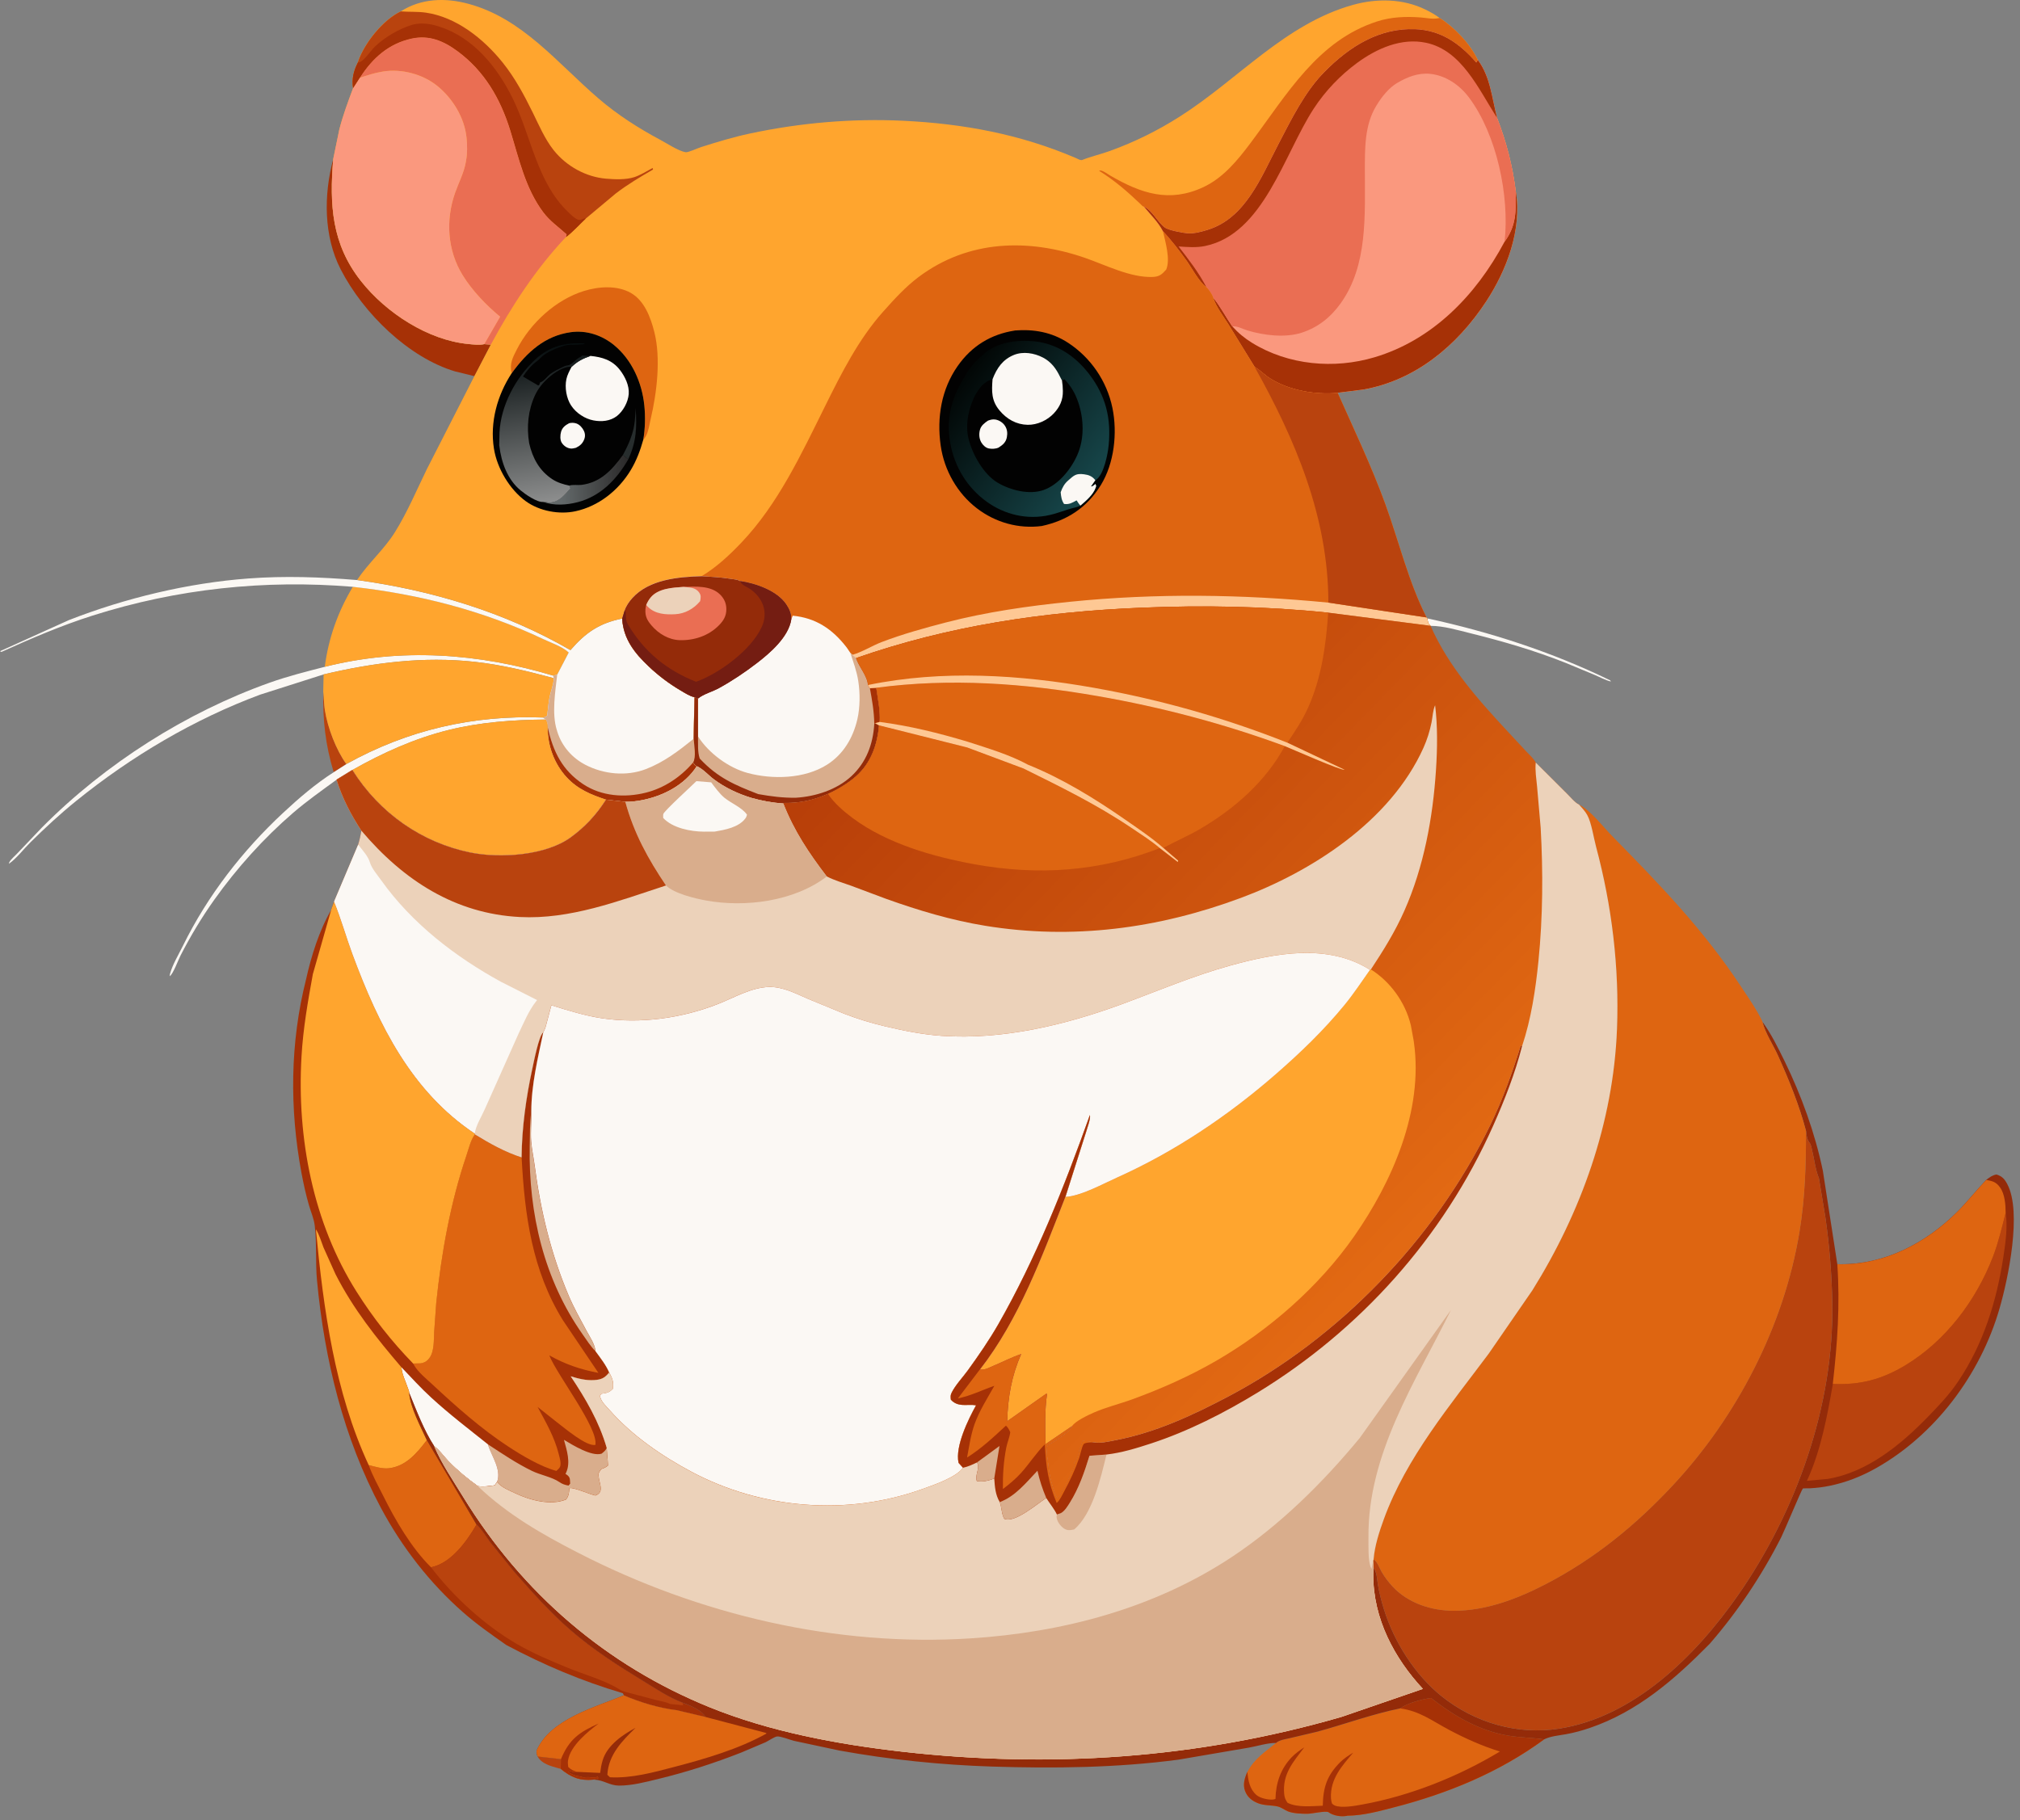 <svg width="162" height="146" viewBox="0 0 162 146" fill="none" xmlns="http://www.w3.org/2000/svg">
<rect x="0" y="0" width="162" height="146" fill="#808080" stroke="none"/>
<path d="M25.926 55.475C25.979 55.968 25.979 56.49 26.056 56.973C26.288 58.402 26.954 60.149 27.776 61.291L26.763 61.94C26.094 59.749 25.88 57.758 25.926 55.475Z" fill="#B9430E"/>
<path d="M114.46 49.603C119.51 50.697 124.448 52.289 129.141 54.58L129.188 54.67C128.743 54.562 128.306 54.315 127.881 54.137L125.58 53.181C123.098 52.191 120.543 51.446 117.963 50.807C116.945 50.556 115.77 50.202 114.729 50.204C114.51 50.005 114.526 49.897 114.463 49.605L114.46 49.603Z" fill="#FBF8F4"/>
<path d="M27.776 61.29C32.72 58.539 37.953 57.355 43.533 57.556L43.779 57.719C41.157 57.742 38.529 57.926 35.967 58.562C33.251 59.236 30.716 60.38 28.257 61.768L26.994 62.545C25.815 63.405 24.633 64.237 23.519 65.193C21.171 67.212 18.998 69.626 17.175 72.189C16.177 73.589 15.276 75.098 14.482 76.642C14.296 77.004 13.891 78.115 13.617 78.307C13.617 78.224 13.614 78.201 13.637 78.111C13.828 77.386 14.341 76.539 14.673 75.862C16.667 71.806 19.471 68.221 22.692 65.216C23.962 64.031 25.317 62.867 26.765 61.944L27.779 61.295L27.776 61.29Z" fill="#FBF8F4"/>
<path d="M26.049 53.488C32.134 51.946 38.386 52.397 44.365 54.194L44.413 54.403C42.316 53.837 40.209 53.322 38.054 53.088C33.945 52.643 29.969 53.153 25.956 54.099L20.866 55.721C15.583 57.685 10.554 60.652 6.098 64.258C4.821 65.289 3.614 66.408 2.439 67.57C1.888 68.113 1.333 68.857 0.712 69.292L0.747 69.169C0.845 68.953 1.217 68.644 1.378 68.465L3.365 66.378C8.482 61.223 14.947 57.142 21.618 54.765C23.069 54.247 24.563 53.873 26.049 53.49V53.488Z" fill="#FBF8F4"/>
<path d="M26.725 12.766C26.419 16.458 26.612 19.578 28.946 22.54C30.988 25.131 34.352 27.283 37.538 27.595C37.931 27.633 38.449 27.698 38.836 27.607L39.364 27.65L38.049 30.175L36.495 29.793C32.796 28.689 29.149 25.166 27.321 21.605C25.953 18.942 25.953 15.63 26.725 12.766Z" fill="#A63106"/>
<path d="M28.297 47.071C33.585 47.659 38.735 48.969 43.608 51.28C44.204 51.562 45.14 51.881 45.613 52.341L44.687 54.117L44.363 54.197C38.383 52.399 32.132 51.949 26.046 53.491C26.346 51.17 27.115 49.037 28.297 47.071Z" fill="#FFA52E"/>
<path d="M25.956 54.099C29.969 53.154 33.945 52.643 38.053 53.088C40.209 53.322 42.316 53.837 44.413 54.403C44.405 54.889 44.197 55.371 44.094 55.842C43.983 56.347 43.948 56.893 43.887 57.408C43.764 57.509 43.684 57.529 43.53 57.554C37.95 57.353 32.72 58.537 27.774 61.288C26.951 60.147 26.283 58.399 26.054 56.971C25.976 56.488 25.978 55.962 25.923 55.472L25.953 54.099H25.956Z" fill="#FFA52E"/>
<path d="M28.297 47.071C21.233 46.485 14.228 47.221 7.428 49.379C4.919 50.176 2.522 51.207 0.113 52.296L0 52.238L5.522 49.744C10.066 47.966 15.095 46.764 19.921 46.404C22.835 46.185 25.724 46.288 28.634 46.53C34.573 47.342 40.458 49.09 45.748 52.15C46.988 50.719 48.092 49.985 49.895 49.62C49.99 51.265 50.913 52.412 52.025 53.46C52.817 54.207 53.672 54.853 54.6 55.397C54.942 55.598 55.304 55.844 55.691 55.925L55.626 59.267C55.661 59.787 55.844 60.727 55.581 61.167C55.686 61.303 55.731 61.396 55.882 61.469C54.904 62.988 53.176 63.853 51.517 64.185C51.057 64.278 50.614 64.328 50.146 64.321L48.597 64.147C47.401 63.752 46.327 63.32 45.429 62.342C44.451 61.273 43.905 59.82 43.918 58.328C43.918 58.069 43.875 57.949 43.772 57.722L43.525 57.559C43.676 57.534 43.757 57.511 43.883 57.413C43.943 56.898 43.978 56.352 44.089 55.847C44.192 55.376 44.401 54.891 44.408 54.408L44.36 54.2L44.685 54.119L45.61 52.344C45.137 51.884 44.202 51.564 43.606 51.283C38.733 48.972 33.583 47.661 28.294 47.073L28.297 47.071Z" fill="#FBF8F4"/>
<path d="M44.687 54.114C44.536 55.467 44.24 57.247 44.655 58.56L44.697 58.701C45.065 59.883 45.907 60.808 46.94 61.346C48.411 62.113 50.24 62.294 51.796 61.696C53.255 61.135 54.404 60.245 55.631 59.264C55.666 59.785 55.85 60.725 55.586 61.165C55.691 61.301 55.736 61.394 55.887 61.467C54.909 62.986 53.182 63.851 51.522 64.183C51.062 64.276 50.619 64.326 50.152 64.319L48.603 64.145C47.406 63.75 46.332 63.318 45.434 62.34C44.456 61.271 43.91 59.817 43.923 58.326C43.923 58.067 43.88 57.947 43.777 57.72L43.531 57.557C43.681 57.532 43.762 57.509 43.888 57.411C43.948 56.895 43.983 56.35 44.094 55.844C44.197 55.374 44.406 54.889 44.413 54.406L44.365 54.197L44.69 54.117L44.687 54.114Z" fill="#D9AD8C"/>
<path d="M48.602 64.147C47.405 63.753 46.332 63.32 45.434 62.342C44.456 61.273 43.91 59.82 43.923 58.329C44.358 60.31 45.107 61.799 46.769 62.903C48.248 63.886 50.121 64.004 51.788 63.587C53.259 63.217 54.567 62.352 55.583 61.168C55.688 61.303 55.734 61.396 55.885 61.469C54.906 62.988 53.179 63.853 51.519 64.185C51.059 64.278 50.617 64.329 50.149 64.321L48.6 64.147H48.602Z" fill="#A63106"/>
<path d="M28.254 61.766C30.713 60.378 33.248 59.234 35.964 58.56C38.526 57.923 41.154 57.742 43.777 57.717C43.88 57.944 43.923 58.064 43.923 58.323C43.91 59.815 44.453 61.268 45.434 62.337C46.332 63.315 47.406 63.747 48.602 64.142L48.555 64.218C47.793 65.392 46.893 66.347 45.789 67.16C43.764 68.646 40.086 68.87 37.707 68.382C33.857 67.592 30.447 65.249 28.257 61.763L28.254 61.766Z" fill="#FFA52E"/>
<path d="M26.562 72.974L26.798 72.322C27.364 73.703 27.756 75.141 28.277 76.542C30.404 82.28 33.037 87.566 38.079 90.925L38.086 90.998C39.273 91.725 40.52 92.427 41.836 92.847C41.858 90.46 42.198 88.034 42.7 85.713C42.806 85.22 43.226 83.052 43.568 82.826C43.133 84.878 42.61 87.048 42.61 89.165C42.64 89.955 42.537 90.775 42.602 91.554C42.655 92.183 42.794 92.834 42.877 93.463C43.359 97.116 44.182 100.559 45.61 103.933C46.025 104.914 46.548 105.835 47.046 106.765C47.33 107.296 47.692 107.778 47.767 108.399C48.162 108.943 48.582 109.473 48.859 110.099C48.482 110.552 48.218 110.668 47.649 110.705C47.005 110.748 46.384 110.592 45.771 110.401C46.965 112.189 48.052 114.037 48.663 116.149L48.771 117.553C48.597 117.711 48.431 117.769 48.223 117.847C48.18 117.915 48.026 118.113 48.016 118.181C47.926 118.835 48.597 119.667 47.752 119.967C47.325 119.886 45.932 119.265 45.678 119.383C45.627 119.76 45.635 119.974 45.406 120.286C44.182 120.791 42.504 120.346 41.343 119.793C40.903 119.584 40.131 119.285 39.872 118.865L39.688 119.147C39.225 119.215 38.8 119.273 38.333 119.22C37.505 118.629 36.696 117.96 35.976 117.221C35.587 116.818 35.282 116.348 34.832 116.016C34.002 114.741 33.409 113.157 32.826 111.734C32.909 112.898 33.764 114.477 34.239 115.521L38.222 122.295L38.282 122.348C38.705 122.735 38.984 123.253 39.331 123.713L41.207 126.037C42.628 127.661 44.157 129.374 45.776 130.774C47.592 132.344 49.568 133.613 51.59 134.846C52.596 135.459 53.647 136.171 54.743 136.581C55.329 136.812 56.139 137.109 56.528 137.637L56.606 137.737L54.26 137.184C52.849 137.016 51.353 136.561 50.041 136.002L49.948 135.824C46.646 134.846 43.681 133.591 40.613 131.964C39.422 131.129 38.224 130.292 37.123 129.321C34.49 127.008 32.24 124.123 30.55 120.96C27.565 115.377 26.024 109.093 25.425 102.731C25.287 101.276 25.413 99.747 25.242 98.313C25.176 97.765 24.935 97.217 24.781 96.691C24.535 95.847 24.344 94.971 24.18 94.104C23.217 88.946 23.258 83.658 24.545 78.564C24.96 76.695 25.606 74.613 26.572 72.979L26.562 72.974Z" fill="#A63106"/>
<path d="M42.608 89.166C42.638 89.955 42.535 90.775 42.6 91.555C42.653 92.183 42.791 92.834 42.874 93.463C43.357 97.117 44.179 100.559 45.608 103.934C46.022 104.915 46.545 105.835 47.043 106.765C47.328 107.296 47.69 107.779 47.765 108.4C47.37 108.008 47.036 107.482 46.714 107.022C43.646 102.659 42.381 97.356 42.482 91.949C42.499 91.021 42.484 90.083 42.608 89.163V89.166Z" fill="#D9AD8C"/>
<path d="M39.123 115.855C40.294 116.62 41.418 117.387 42.671 117.995C43.337 118.319 44.267 118.48 44.851 118.88C45.102 119.054 45.308 119.117 45.598 119.169L45.726 119.013C45.701 118.692 45.751 118.543 45.5 118.33L45.351 118.229L45.394 118.146C45.786 117.316 45.454 116.33 45.228 115.498C45.922 115.913 47.431 116.856 48.245 116.609C48.416 116.469 48.567 116.363 48.658 116.147L48.766 117.55C48.593 117.708 48.427 117.766 48.218 117.844C48.175 117.912 48.022 118.111 48.012 118.179C47.921 118.832 48.593 119.665 47.748 119.964C47.32 119.884 45.927 119.262 45.673 119.381C45.623 119.758 45.63 119.972 45.401 120.283C44.177 120.789 42.5 120.344 41.338 119.79C40.898 119.582 40.126 119.283 39.867 118.863C40.221 117.897 39.454 116.851 39.155 115.953L39.123 115.853V115.855Z" fill="#D9AD8C"/>
<path d="M32.821 111.734C32.828 111.626 32.712 111.364 32.675 111.251C32.501 110.733 32.235 110.235 32.197 109.679C32.982 110.499 33.756 111.354 34.591 112.118C36.049 113.456 37.591 114.63 39.125 115.855L39.157 115.956C39.457 116.853 40.221 117.899 39.869 118.865L39.685 119.147C39.223 119.215 38.798 119.272 38.33 119.22C37.503 118.629 36.693 117.96 35.974 117.221C35.584 116.818 35.28 116.348 34.83 116.016C34 114.741 33.407 113.157 32.823 111.734H32.821Z" fill="#FBF8F4"/>
<path d="M34.236 115.521L38.22 122.295C37.438 123.645 36.213 125.335 34.674 125.7L34.566 125.722C32.989 124.158 31.729 121.993 30.726 119.976C30.319 119.159 29.881 118.39 29.569 117.522C30.062 117.65 30.686 117.836 31.186 117.781C32.547 117.628 33.432 116.584 34.236 115.523V115.521Z" fill="#DE6511"/>
<path d="M29.567 117.52C26.849 111.666 25.946 105.048 25.335 98.615C25.604 99.025 25.765 99.609 25.946 100.071L26.904 102.204C28.327 105.002 30.193 107.343 32.195 109.68C32.235 110.235 32.499 110.733 32.672 111.251C32.71 111.364 32.828 111.626 32.818 111.734C32.901 112.898 33.756 114.477 34.231 115.521C33.427 116.582 32.542 117.626 31.181 117.779C30.678 117.837 30.055 117.651 29.564 117.52H29.567Z" fill="#FFA52E"/>
<path d="M38.217 122.295L38.278 122.348C38.7 122.735 38.979 123.253 39.326 123.713L41.202 126.037C42.623 127.661 44.152 129.374 45.771 130.774C47.587 132.343 49.563 133.613 51.585 134.845C52.591 135.459 53.642 136.171 54.738 136.58L54.783 136.794L53.722 136.684C53.41 136.513 52.948 136.455 52.606 136.367L50.136 135.713C49.991 135.663 49.837 135.612 49.704 135.529C48.472 134.765 46.885 134.34 45.54 133.789C44.154 133.221 42.728 132.617 41.423 131.858C38.868 130.367 36.404 128.124 34.563 125.72L34.672 125.697C36.211 125.333 37.435 123.645 38.217 122.292V122.295Z" fill="#B9430E"/>
<path d="M33.13 109.372L33.726 109.357C34.196 109.305 34.516 108.948 34.654 108.485C34.81 107.972 34.792 107.378 34.817 106.84L34.983 104.512C35.393 100.519 36.125 96.46 37.407 92.678C37.588 92.142 37.747 91.441 38.084 90.993C39.271 91.72 40.518 92.421 41.833 92.841C42.08 97.514 42.675 101.904 45.137 105.895L47.991 110.127C46.53 109.85 45.371 109.453 44.053 108.724C44.682 110.318 47.999 114.555 47.748 115.908C47.018 116.041 45.296 114.565 44.664 114.087L43.113 112.858C43.787 114.108 44.481 115.289 44.825 116.7C44.891 116.967 45.009 117.351 44.929 117.62C44.881 117.779 44.733 117.879 44.619 117.993C43.332 117.635 41.876 116.768 40.742 116.024C38.627 114.638 36.598 112.848 34.732 111.105C34.246 110.652 33.5 110.054 33.178 109.46L33.13 109.367V109.372Z" fill="#DE6511"/>
<path d="M26.562 72.974L26.798 72.322C27.364 73.703 27.756 75.141 28.277 76.542C30.404 82.28 33.037 87.566 38.079 90.925L38.086 90.998C37.752 91.443 37.591 92.147 37.41 92.683C36.127 96.465 35.396 100.524 34.986 104.517L34.82 106.845C34.795 107.384 34.812 107.974 34.656 108.49C34.516 108.953 34.199 109.31 33.728 109.363L33.133 109.378C31.415 107.612 29.921 105.716 28.589 103.604C25.116 98.1 23.801 91.33 24.18 84.757C24.311 82.486 24.686 80.362 25.091 78.139L26.564 72.976L26.562 72.974Z" fill="#FFA52E"/>
<path d="M43.12 140.906L44.986 141.117L44.971 141.892L44.732 141.829C44.151 141.66 43.44 141.489 43.12 140.903V140.906Z" fill="#B9430E"/>
<path d="M112.285 137.043C112.914 136.608 114.03 136.307 114.767 136.208C116.633 137.685 118.71 138.871 121.031 139.241C121.964 139.389 122.909 139.397 123.837 139.528C120.204 142.196 116.092 143.868 111.835 144.969C110.613 145.286 109.318 145.643 108.058 145.648L107.995 145.666C107.543 145.746 106.924 145.651 106.547 145.372C106.356 145.231 105.194 145.495 104.862 145.495C104.394 145.495 103.736 145.477 103.298 145.304C103.021 145.193 102.75 144.972 102.461 144.907C101.935 144.791 101.415 144.851 100.891 144.648C100.426 144.466 100.044 144.175 99.853 143.672C99.654 143.146 99.823 142.611 100.039 142.133C100.627 141.039 101.427 140.561 102.332 139.817C102.606 139.578 103.064 139.515 103.406 139.44L105.664 138.907C107.875 138.301 110.045 137.506 112.285 137.043Z" fill="#DE6511"/>
<path d="M112.285 137.043C112.914 136.608 114.03 136.307 114.767 136.208C116.633 137.685 118.71 138.871 121.031 139.241C121.964 139.389 122.909 139.397 123.837 139.528C120.204 142.196 116.092 143.868 111.835 144.969C110.613 145.286 109.318 145.643 108.058 145.648L107.995 145.666C107.543 145.746 106.924 145.651 106.547 145.372C106.356 145.231 105.194 145.495 104.862 145.495C104.394 145.495 103.736 145.477 103.298 145.304C103.021 145.193 102.75 144.972 102.461 144.907C101.935 144.791 101.415 144.851 100.891 144.648C100.426 144.466 100.044 144.175 99.853 143.672C99.654 143.146 99.823 142.611 100.039 142.133C100.094 142.827 100.23 143.539 100.776 143.999C101.073 144.25 101.749 144.399 102.124 144.351L102.29 144.306C102.32 143.013 102.715 141.876 103.59 140.961C103.891 140.647 104.251 140.398 104.606 140.159C103.715 141.343 102.83 142.296 102.991 143.928C103.021 144.22 103.099 144.386 103.263 144.617C104.057 145.015 105.219 144.876 106.084 144.849C106.112 143.355 106.431 142.422 107.457 141.381C107.776 141.057 108.146 140.823 108.528 140.591C107.633 141.643 106.663 142.696 106.74 144.25C106.748 144.391 106.783 144.534 106.821 144.67C106.891 144.736 106.937 144.783 107.027 144.824C107.575 145.067 108.689 144.854 109.275 144.748C113.075 144.057 116.937 142.525 120.289 140.501C118.876 140.063 117.553 139.472 116.236 138.776C114.845 138.039 113.864 137.255 112.285 137.038V137.043Z" fill="#A63106"/>
<path d="M141.346 81.971C142.038 82.914 142.601 84.06 143.122 85.121C144.459 87.857 145.563 90.898 146.189 93.913L147.349 101.406L147.605 101.411C151.116 101.436 154.4 99.759 156.95 97.227C157.767 96.415 158.493 95.484 159.291 94.647C159.57 94.433 159.771 94.275 160.115 94.214C160.55 94.348 160.759 94.564 160.98 94.984C162.172 97.237 161.051 102.568 160.362 104.952C158.805 110.343 155.124 115.141 150.449 117.774C149.275 118.435 148.05 118.915 146.745 119.184C146.222 119.293 145.689 119.358 145.153 119.386C145.093 119.388 144.608 119.386 144.585 119.401C144.49 119.479 143.107 122.806 142.85 123.313C141.294 126.389 139.335 129.308 137.109 131.868C134.258 134.76 131.313 137.305 127.506 138.607C126.875 138.824 126.234 138.997 125.58 139.115C125.009 139.218 124.365 139.264 123.837 139.525C122.907 139.392 121.961 139.387 121.031 139.239C118.71 138.869 116.633 137.682 114.767 136.206C114.03 136.304 112.914 136.606 112.285 137.041C110.044 137.503 107.874 138.296 105.664 138.904L103.406 139.437C103.064 139.513 102.604 139.575 102.332 139.814C101.623 139.809 100.874 140.063 100.17 140.187L94.522 141.152C89.583 141.811 84.526 141.866 79.557 141.708C75.469 141.577 71.342 141.152 67.309 140.42L63.672 139.643C63.353 139.565 62.574 139.254 62.312 139.294C62.088 139.329 61.628 139.646 61.399 139.757L59.465 140.576C57.28 141.436 55.05 142.155 52.777 142.706C51.771 142.95 50.662 143.244 49.628 143.234C48.894 143.229 48.409 142.792 47.682 142.761L47.574 142.756C46.508 142.86 45.794 142.57 44.969 141.889L44.984 141.114L43.118 140.903C43.035 140.72 43.04 140.637 43.03 140.438C44.121 137.891 47.79 136.933 50.031 135.997C51.346 136.558 52.84 137.011 54.25 137.179L56.596 137.732L56.518 137.632C56.129 137.104 55.316 136.807 54.733 136.576C53.637 136.163 52.586 135.454 51.58 134.84C49.558 133.608 47.581 132.341 45.766 130.769C44.147 129.369 42.62 127.659 41.197 126.032L39.321 123.708C38.974 123.251 38.695 122.73 38.272 122.343L38.212 122.29L34.229 115.516C33.754 114.472 32.896 112.893 32.816 111.729C33.399 113.149 33.992 114.734 34.822 116.011C35.413 117.414 36.321 118.737 37.111 120.022C41.924 127.88 48.685 133.598 56.878 136.933C61.729 138.907 67.18 139.92 72.328 140.506C84.197 141.856 96.035 141.064 107.573 137.72L114.106 135.472C111.832 133.027 110.115 129.846 110.127 126.306L110.14 125.765C110.437 126.095 110.429 126.683 110.505 127.116C110.618 127.774 110.786 128.431 110.982 129.067C111.802 131.727 113.502 134.373 115.604 136.06C118.29 138.215 121.722 139.188 125.039 138.668C131.014 137.73 135.97 132.882 139.438 127.885C144.024 121.272 147.1 112.787 146.946 104.466C146.904 102.233 146.718 99.983 146.411 97.775L145.873 94.504C145.599 93.88 145.503 92.985 145.335 92.308C145.284 92.105 145.254 91.833 145.126 91.672C144.897 91.38 144.889 91.086 144.839 90.716C144.291 88.639 143.461 86.603 142.584 84.659C142.194 83.799 141.578 82.888 141.346 81.973V81.971Z" fill="#942B09"/>
<path d="M50.033 136C51.348 136.56 52.842 137.013 54.253 137.182L56.599 137.735L61.404 139.002L61.477 139.057C59.229 140.312 56.544 141.092 54.084 141.735C52.397 142.176 50.664 142.658 48.917 142.568L48.708 142.369C48.796 140.747 49.917 139.628 50.971 138.6C49.948 139.153 48.706 139.978 48.331 141.21C48.23 141.539 48.175 141.874 48.132 142.216L46.301 142.135L46.158 142.153C45.992 142.171 45.894 142.138 45.741 142.065L45.567 142.133C45.711 142.236 45.821 142.309 45.982 142.367L46.12 142.422C46.307 142.492 46.493 142.475 46.674 142.545C46.792 142.593 46.875 142.568 46.996 142.558C47.305 142.533 47.642 142.633 47.938 142.525L47.986 142.646L47.571 142.754C46.505 142.857 45.791 142.568 44.966 141.886L44.981 141.112L43.115 140.901C43.032 140.717 43.038 140.634 43.028 140.435C44.119 137.888 47.788 136.93 50.028 135.995L50.033 136Z" fill="#DE6511"/>
<path d="M44.986 141.117C45.668 139.467 46.508 138.932 48.011 138.253C47.162 138.894 45.741 140.031 45.555 141.215C45.527 141.391 45.547 141.567 45.572 141.743C45.809 141.977 45.997 142.045 46.304 142.138L46.161 142.156C45.995 142.173 45.897 142.141 45.743 142.068L45.57 142.135C45.713 142.239 45.824 142.312 45.985 142.369L46.123 142.425C46.309 142.495 46.495 142.477 46.676 142.548C46.794 142.596 46.877 142.571 46.998 142.56C47.307 142.535 47.644 142.636 47.941 142.528L47.989 142.648L47.574 142.757C46.508 142.86 45.794 142.571 44.969 141.889L44.984 141.115L44.986 141.117Z" fill="#A63106"/>
<path d="M146.986 111.009C149.162 111.115 150.939 110.65 152.828 109.503C156.004 107.577 158.463 104.373 159.844 100.777C160.276 99.651 160.548 98.464 160.85 97.292C161.023 98.411 160.839 99.668 160.674 100.78C160.125 104.398 159.062 107.803 157.047 110.806C156.343 111.857 155.498 112.747 154.628 113.639C152.403 115.933 149.73 118.105 146.584 118.634L144.909 118.787L144.962 118.674C146.021 116.363 146.559 113.529 146.992 111.009H146.986Z" fill="#B9430E"/>
<path d="M159.291 94.649C159.796 94.745 160.08 94.8 160.41 95.266C160.787 95.801 160.845 96.644 160.85 97.295C160.548 98.467 160.276 99.653 159.844 100.78C158.463 104.376 156.007 107.577 152.828 109.506C150.937 110.652 149.162 111.118 146.987 111.012C147.356 107.768 147.573 104.678 147.349 101.411L147.605 101.416C151.116 101.441 154.4 99.764 156.95 97.232C157.767 96.42 158.494 95.489 159.291 94.652V94.649Z" fill="#DE6511"/>
<path d="M144.839 90.714C144.89 91.084 144.895 91.378 145.126 91.67C145.257 91.831 145.284 92.105 145.335 92.306C145.503 92.985 145.601 93.88 145.873 94.501L146.411 97.773C146.718 99.981 146.904 102.234 146.946 104.464C147.102 112.787 144.027 121.269 139.438 127.883C135.973 132.879 131.014 137.73 125.039 138.665C121.722 139.186 118.287 138.213 115.604 136.058C113.502 134.37 111.802 131.725 110.982 129.064C110.786 128.428 110.618 127.772 110.505 127.113C110.429 126.681 110.439 126.092 110.14 125.763L110.12 125.205L110.15 125.081C110.452 125.25 110.615 125.755 110.794 126.067C111.035 126.487 111.319 126.864 111.639 127.216C112.909 128.612 114.817 129.203 116.603 129.203C119.15 129.203 121.639 128.265 123.905 127.096C127.813 125.079 131.137 122.386 134.182 119.112C139.249 113.67 143.061 106.413 144.314 98.799C144.759 96.088 144.839 93.45 144.834 90.707L144.839 90.714Z" fill="#B9430E"/>
<path d="M126.636 64.543C127.554 64.988 128.572 66.338 129.314 67.09C133.03 70.867 136.629 74.591 139.601 79.102C140.187 79.99 140.863 80.945 141.326 81.908L141.346 81.974C141.575 82.889 142.194 83.797 142.583 84.659C143.461 86.601 144.291 88.64 144.839 90.717C144.844 93.46 144.764 96.096 144.319 98.809C143.066 106.423 139.254 113.681 134.187 119.122C131.139 122.396 127.815 125.089 123.91 127.106C121.644 128.275 119.152 129.213 116.607 129.213C114.822 129.213 112.914 128.622 111.644 127.227C111.322 126.875 111.04 126.498 110.799 126.078C110.62 125.766 110.457 125.26 110.155 125.092C110.246 124.001 110.615 122.859 110.985 121.843C112.78 116.922 116.336 112.677 119.386 108.588L122.889 103.506C126.774 97.29 129.389 90.073 129.676 82.542C129.865 77.588 129.271 72.677 127.996 67.915C127.803 67.188 127.634 66.004 127.287 65.372C127.124 65.076 126.857 64.799 126.636 64.545V64.543Z" fill="#DE6511"/>
<path d="M32.145 0.91C33.802 -0.144 35.723 -0.192 37.566 0.306C41.899 1.476 44.67 5.034 47.994 7.895C49.505 9.198 51.223 10.294 52.958 11.22C53.494 11.506 54.414 12.115 54.982 12.21C55.188 12.246 55.948 11.886 56.212 11.803C57.504 11.393 58.804 10.996 60.127 10.714C64.178 9.849 68.325 9.49 72.451 9.688C77.234 9.92 81.808 10.759 86.267 12.671C86.407 12.731 86.654 12.887 86.787 12.834C87.516 12.542 88.288 12.374 89.025 12.105C90.984 11.396 92.837 10.483 94.615 9.351C99.305 6.369 103.079 1.901 108.516 0.389C110.422 -0.141 112.512 -0.119 114.327 0.771C114.714 0.96 115.104 1.179 115.454 1.44C116.625 2.182 117.9 3.505 118.524 4.823C119.522 6.153 119.646 7.885 120.06 9.454C120.815 11.393 121.303 13.297 121.567 15.376C122.072 18.437 120.81 21.713 119.185 24.183C116.819 27.781 113.487 30.499 109.358 31.244L107.271 31.508C108.584 34.462 109.977 37.374 111.088 40.427C112.175 43.407 112.964 46.726 114.4 49.525L114.46 49.603C114.523 49.894 114.508 50.003 114.727 50.201L106.519 49.148C101.487 48.63 96.514 48.542 91.464 48.753C83.656 49.08 76.1 50.191 68.652 52.791C68.873 53.488 69.567 54.222 69.605 54.954L69.758 55.21L70.269 55.17C70.399 56.088 70.598 56.983 70.545 57.913L70.183 58.019L70.492 58.188C70.352 59.797 69.826 61.235 68.629 62.289C67.995 62.847 67.153 63.348 66.396 63.687C65.232 64.192 64.173 64.429 62.913 64.411L62.823 64.457C61.948 64.399 61.095 64.243 60.248 64.001C59.184 63.679 58.136 63.187 57.23 62.503C56.78 62.166 56.393 61.693 55.883 61.467C55.732 61.394 55.686 61.301 55.581 61.165C55.845 60.727 55.661 59.784 55.626 59.264L55.691 55.922C55.304 55.839 54.942 55.593 54.6 55.394C53.672 54.851 52.817 54.205 52.025 53.458C50.914 52.407 49.988 51.262 49.895 49.618C48.09 49.983 46.988 50.717 45.749 52.148C40.458 49.09 34.574 47.34 28.634 46.527C29.544 45.159 30.812 44.071 31.672 42.69C32.663 41.103 33.414 39.313 34.239 37.623L38.044 30.172L39.359 27.648L38.831 27.605C38.444 27.695 37.926 27.63 37.533 27.592C34.347 27.28 30.983 25.128 28.941 22.538C26.607 19.576 26.416 16.455 26.721 12.764L27.206 10.408C27.497 9.266 27.9 8.18 28.312 7.083C28.186 6.326 28.35 5.683 28.687 5.019L28.712 4.933C29.235 3.414 30.744 1.569 32.139 0.912L32.145 0.91Z" fill="#FFA52E"/>
<path d="M41.041 29.936C40.84 29.209 41.116 28.684 41.441 28.047C42.542 25.892 44.602 24.037 46.82 23.345C47.999 22.978 49.483 22.865 50.602 23.503C51.68 24.122 52.181 25.457 52.48 26.649C53.008 28.752 52.679 31.508 52.186 33.6C52.08 34.05 52.015 34.588 51.798 34.99C51.741 35.098 51.665 35.186 51.59 35.279C51.743 34.389 51.766 33.416 51.675 32.516C51.487 30.668 50.669 28.865 49.281 27.708C48.283 26.876 47.018 26.466 45.758 26.647C43.712 26.941 42.271 28.233 41.044 29.933L41.041 29.936Z" fill="#DE6511"/>
<path d="M115.451 1.441C116.623 2.182 117.897 3.505 118.521 4.823L118.393 5.019C117.037 3.462 115.534 2.424 113.489 2.343C110.628 2.233 108.264 3.704 106.237 5.748C104.661 7.337 103.569 9.563 102.523 11.572C101.12 14.273 99.88 17.506 96.845 18.439C96.37 18.585 95.827 18.736 95.331 18.721C94.964 18.711 93.712 18.48 93.418 18.256C92.804 17.791 92.47 16.953 91.753 16.578C91.662 16.601 91.497 16.398 91.421 16.325C90.358 15.316 89.379 14.471 88.15 13.704C88.308 13.563 88.836 13.968 89.042 14.086C91.534 15.532 93.785 16.282 96.503 15.014C98.097 14.27 99.252 12.862 100.313 11.441C103.24 7.526 105.681 3.254 110.449 1.717C111.578 1.353 112.765 1.312 113.934 1.4C114.417 1.436 114.898 1.561 115.378 1.458L115.448 1.441H115.451Z" fill="#DE6511"/>
<path d="M28.692 5.019L28.717 4.933C29.24 3.415 30.749 1.569 32.144 0.913C32.816 0.968 33.497 0.918 34.163 1.016C36.58 1.368 38.76 3.085 40.312 5.016C41.285 6.226 42.029 7.612 42.721 9.02C43.224 10.041 43.696 11.157 44.398 12.042C45.431 13.345 47.008 14.2 48.605 14.333C49.312 14.391 50.187 14.431 50.87 14.21C51.366 14.049 51.874 13.725 52.339 13.476L52.372 13.599C51.353 14.187 50.327 14.796 49.384 15.52L46.978 17.532C46.462 18.017 45.944 18.598 45.389 19.02L45.441 18.802C44.793 18.211 44.109 17.75 43.566 17.026C42.132 15.113 41.622 12.739 40.92 10.463C40.118 7.865 38.816 5.673 36.683 4.106C35.551 3.274 34.4 2.801 33.019 3.1C31.206 3.493 29.889 4.632 28.863 6.246L28.317 7.091C28.191 6.334 28.355 5.69 28.692 5.027V5.019Z" fill="#B9430E"/>
<path d="M28.692 5.019L28.812 4.996C29.169 4.916 29.76 4.035 30.06 3.746C30.834 2.999 31.991 2.315 32.994 2.011L33.102 1.978C33.718 1.805 34.498 1.901 35.101 2.094L35.24 2.137C37.935 3.004 39.877 5.348 41.139 7.941C42.605 10.951 43.065 14.582 45.509 16.953C45.728 17.164 46.085 17.536 46.372 17.627C46.611 17.702 46.749 17.481 46.98 17.529C46.465 18.014 45.947 18.595 45.391 19.017L45.444 18.799C44.795 18.208 44.111 17.748 43.568 17.023C42.135 15.11 41.624 12.736 40.923 10.46C40.12 7.863 38.818 5.67 36.686 4.103C35.554 3.271 34.402 2.798 33.022 3.097C31.209 3.49 29.891 4.629 28.865 6.243L28.32 7.088C28.194 6.331 28.357 5.688 28.694 5.024L28.692 5.019Z" fill="#A63106"/>
<path d="M28.863 6.238C29.889 4.624 31.206 3.485 33.019 3.093C34.4 2.793 35.554 3.266 36.683 4.099C38.813 5.668 40.118 7.86 40.92 10.456C41.624 12.731 42.132 15.105 43.566 17.019C44.109 17.743 44.793 18.203 45.442 18.794L45.389 19.013C43 21.542 41.036 24.532 39.364 27.645L38.836 27.603L40.108 25.402C39.009 24.5 37.873 23.32 37.108 22.081C35.879 20.094 35.72 17.66 36.505 15.447C36.784 14.655 37.199 13.878 37.35 13.043L37.377 12.887C37.485 12.294 37.478 11.658 37.417 11.059C37.252 9.409 36.283 7.875 35.071 6.892C33.9 5.942 32.192 5.502 30.746 5.733L30.6 5.758C30.002 5.856 29.441 6.047 28.863 6.236V6.238Z" fill="#EA6E53"/>
<path d="M41.041 29.936C42.268 28.236 43.709 26.941 45.756 26.649C47.013 26.468 48.281 26.878 49.279 27.71C50.667 28.867 51.484 30.668 51.673 32.518C51.766 33.419 51.741 34.392 51.587 35.282C51.348 36.134 51.042 36.947 50.592 37.698C49.593 39.366 47.971 40.618 46.151 41.01C44.851 41.292 43.256 41.003 42.15 40.193C40.893 39.273 39.869 37.6 39.613 35.986C39.273 33.853 39.894 31.683 41.038 29.936H41.041Z" fill="#020202"/>
<path d="M49.953 36.506C50.227 35.988 50.473 35.506 50.652 34.94L50.697 34.804C50.911 34.145 50.951 33.436 50.978 32.747C51.079 34.299 51.044 35.428 50.383 36.846L49.95 36.506H49.953Z" fill="#272D2D"/>
<path d="M45.638 33.949C45.831 33.899 46.042 33.904 46.234 33.972C46.495 34.067 46.714 34.316 46.835 34.575C46.93 34.779 46.943 35 46.865 35.214C46.731 35.579 46.508 35.767 46.183 35.923C46.06 35.951 45.919 35.989 45.794 35.981C45.492 35.961 45.225 35.782 45.052 35.518C44.903 35.292 44.923 34.895 44.994 34.643C45.094 34.289 45.343 34.108 45.638 33.952V33.949Z" fill="#FBF8F4"/>
<path d="M49.953 36.506L50.385 36.846C49.445 38.495 48.127 39.816 46.329 40.283C45.444 40.512 44.418 40.578 43.543 40.258C43.749 40.243 43.938 40.326 44.132 40.308C44.868 40.24 45.258 39.697 45.736 39.174L45.668 38.956C45.867 38.862 46.38 38.928 46.621 38.898C48.13 38.714 49.063 37.731 49.95 36.506H49.953Z" fill="url(#paint0_linear_191_2681)"/>
<path d="M47.355 28.55C48.286 28.643 49.105 28.877 49.724 29.687C50.121 30.205 50.478 30.924 50.423 31.613C50.37 32.267 49.965 32.991 49.475 33.373C48.939 33.788 48.233 33.846 47.599 33.725C46.91 33.597 46.201 33.139 45.796 32.518C45.426 31.95 45.278 31.083 45.424 30.409C45.499 30.057 45.681 29.732 45.844 29.42C46.319 28.965 46.757 28.757 47.353 28.548L47.355 28.55Z" fill="#FBF8F4"/>
<path d="M40.035 35.747L40.058 34.706C40.163 32.498 41.37 30.301 42.899 28.862C44.089 27.743 45.374 27.444 46.913 27.567C46.84 27.673 45.64 27.618 45.369 27.698L45.258 27.733C44.594 27.934 43.817 28.231 43.309 28.747C43.234 28.825 43.169 28.898 43.081 28.958C42.635 29.267 42.246 29.737 41.944 30.203L43.158 30.919L43.234 30.894L43.332 30.66C43.558 30.66 43.935 30.137 44.164 29.974C44.489 29.742 44.858 29.579 45.21 29.405C45.334 29.345 45.384 29.323 45.527 29.31C45.847 29.28 46.158 28.84 46.458 28.676L46.581 28.623L46.679 28.518L47.363 28.553C46.764 28.762 46.327 28.971 45.854 29.426C45.233 29.355 44.441 29.901 43.981 30.308C43.533 30.703 43.166 31.153 42.907 31.706C42.351 32.898 42.221 34.249 42.439 35.554C42.713 36.773 43.282 37.782 44.305 38.448C44.722 38.72 45.203 38.858 45.678 38.961L45.746 39.18C45.266 39.705 44.878 40.248 44.142 40.314C43.948 40.331 43.762 40.248 43.553 40.264C43.05 40.299 42.135 39.653 41.753 39.338C40.702 38.473 40.209 37.115 40.043 35.752L40.035 35.747Z" fill="url(#paint1_linear_191_2681)"/>
<path d="M28.863 6.238C29.441 6.05 30.002 5.859 30.6 5.761L30.746 5.735C32.192 5.504 33.9 5.944 35.071 6.895C36.283 7.88 37.252 9.412 37.417 11.061C37.478 11.66 37.485 12.299 37.377 12.889L37.35 13.045C37.199 13.88 36.786 14.657 36.505 15.449C35.723 17.662 35.879 20.096 37.108 22.083C37.875 23.323 39.009 24.5 40.108 25.405L38.836 27.605C38.449 27.696 37.931 27.63 37.538 27.592C34.352 27.281 30.988 25.128 28.946 22.538C26.612 19.576 26.421 16.455 26.725 12.764L27.211 10.408C27.502 9.266 27.905 8.18 28.317 7.083L28.863 6.238Z" fill="#FA987E"/>
<path d="M91.756 16.581C92.472 16.956 92.804 17.793 93.421 18.258C93.715 18.482 94.967 18.713 95.334 18.723C95.832 18.738 96.373 18.588 96.848 18.442C99.88 17.506 101.12 14.275 102.526 11.574C103.572 9.565 104.661 7.34 106.24 5.75C108.267 3.706 110.628 2.235 113.492 2.346C115.539 2.426 117.043 3.462 118.396 5.021L118.524 4.825C119.522 6.155 119.645 7.888 120.06 9.457C120.815 11.396 121.303 13.299 121.567 15.379C122.072 18.439 120.81 21.716 119.185 24.185C116.819 27.784 113.487 30.502 109.358 31.246L107.271 31.51L107.241 31.523C105.501 31.681 103.426 31.332 101.902 30.389C101.462 30.117 101.103 29.737 100.668 29.458L100.61 29.423L98.553 26.081C98.125 25.39 97.529 24.643 97.283 23.856C97.23 23.617 96.906 23.182 96.732 23.018C96.169 22.636 95.573 21.492 95.145 20.896C94.562 20.084 93.939 19.277 93.265 18.547C92.912 17.846 92.244 17.184 91.748 16.583L91.756 16.581Z" fill="#FA987E"/>
<path d="M121.566 15.377C122.072 18.437 120.809 21.713 119.185 24.183C116.819 27.781 113.487 30.499 109.358 31.244L107.271 31.508L107.241 31.52C105.501 31.679 103.426 31.329 101.902 30.386C101.462 30.115 101.102 29.735 100.667 29.456L100.61 29.421L98.553 26.079C98.125 25.387 97.529 24.64 97.283 23.853C97.861 24.562 98.304 25.417 98.824 26.177C99.297 26.705 99.808 27.127 100.401 27.494C103.33 29.305 107.002 29.619 110.228 28.661C114.83 27.296 118.338 23.755 120.659 19.397C121.622 18.07 121.564 16.973 121.561 15.379L121.566 15.377Z" fill="#A63106"/>
<path d="M91.756 16.581C92.472 16.956 92.804 17.793 93.421 18.258C93.715 18.482 94.967 18.713 95.334 18.723C95.832 18.738 96.373 18.588 96.848 18.442C99.88 17.506 101.12 14.275 102.526 11.574C103.572 9.565 104.661 7.34 106.24 5.75C108.267 3.706 110.628 2.235 113.492 2.346C115.539 2.426 117.043 3.462 118.396 5.021L118.524 4.825C119.522 6.155 119.645 7.888 120.06 9.457C120.815 11.396 121.303 13.299 121.567 15.379C121.567 16.973 121.627 18.07 120.664 19.397C121.074 15.698 120.03 10.802 117.82 7.835C117.055 6.809 115.944 6.057 114.709 5.926C113.744 5.823 112.866 6.173 112.036 6.663C111.408 7.033 110.814 7.76 110.429 8.401L110.351 8.527C109.439 10.045 109.461 11.894 109.459 13.634C109.456 17.255 109.705 21.266 107.527 24.321C106.705 25.473 105.672 26.28 104.369 26.695C103.054 27.112 101.344 26.906 100.024 26.501C99.649 26.385 99.217 26.136 98.824 26.182C98.304 25.422 97.861 24.567 97.283 23.858C97.23 23.619 96.906 23.184 96.732 23.021C96.169 22.639 95.573 21.494 95.145 20.898C94.562 20.086 93.939 19.279 93.265 18.55C92.912 17.848 92.244 17.187 91.748 16.586L91.756 16.581Z" fill="#EA6E53"/>
<path d="M91.756 16.581C92.472 16.956 92.804 17.793 93.42 18.258C93.715 18.482 94.967 18.713 95.334 18.723C95.832 18.738 96.373 18.588 96.848 18.442C99.88 17.506 101.12 14.275 102.526 11.574C103.572 9.565 104.661 7.34 106.24 5.75C108.267 3.706 110.628 2.235 113.492 2.346C115.539 2.426 117.043 3.462 118.395 5.021L118.524 4.825C119.522 6.155 119.645 7.888 120.06 9.457C118.579 7.146 117.226 4.038 114.372 3.432C112.398 3.012 110.414 3.882 108.817 5.061C107.474 6.055 106.29 7.287 105.355 8.72C102.963 12.394 101.341 18.759 96.644 19.734C95.95 19.878 95.216 19.82 94.517 19.769C95.304 20.783 96.139 21.864 96.737 23.016C96.174 22.634 95.578 21.489 95.15 20.893C94.567 20.081 93.943 19.274 93.269 18.545C92.917 17.843 92.249 17.182 91.753 16.581H91.756Z" fill="#A63106"/>
<path d="M93.27 18.545C93.944 19.274 94.567 20.081 95.15 20.894C95.578 21.49 96.174 22.631 96.737 23.016C96.913 23.179 97.235 23.617 97.288 23.853C97.534 24.64 98.133 25.387 98.558 26.079L100.615 29.421L100.673 29.456C101.105 29.735 101.465 30.115 101.907 30.386C103.431 31.329 105.506 31.679 107.246 31.52L107.276 31.508C108.589 34.462 109.982 37.374 111.093 40.427C112.179 43.407 112.969 46.726 114.405 49.525L114.465 49.603C114.528 49.895 114.513 50.003 114.732 50.201L106.524 49.148C101.492 48.63 96.519 48.542 91.469 48.753C83.661 49.08 76.105 50.191 68.657 52.791C68.878 53.488 69.572 54.222 69.61 54.954L69.763 55.211L70.273 55.17C70.404 56.088 70.603 56.983 70.55 57.914L70.188 58.019L70.497 58.188C70.356 59.797 69.831 61.236 68.634 62.289C68 62.847 67.158 63.348 66.401 63.687C65.237 64.193 64.178 64.429 62.918 64.412L62.828 64.457C61.953 64.399 61.1 64.243 60.253 64.002C59.189 63.68 58.14 63.187 57.235 62.503C56.785 62.166 56.398 61.693 55.887 61.467C55.736 61.394 55.691 61.301 55.586 61.165C55.85 60.728 55.666 59.785 55.631 59.264L55.696 55.922C55.309 55.839 54.947 55.593 54.605 55.394C53.677 54.851 52.822 54.205 52.03 53.458C50.919 52.407 49.993 51.263 49.9 49.618L50.094 48.967C50.207 48.617 50.461 48.253 50.7 47.986C52.065 46.467 54.414 46.276 56.264 46.221C57.451 45.512 58.495 44.538 59.461 43.523C62.398 40.432 64.246 36.462 66.157 32.607C67.482 29.934 68.855 27.208 70.824 25.003C71.717 24.002 72.615 23.011 73.678 22.214C77.674 19.226 82.467 19.121 86.991 20.677C88.668 21.256 90.657 22.282 92.432 22.216C92.963 22.196 93.169 22.03 93.531 21.62C93.876 20.755 93.458 19.433 93.27 18.547V18.545Z" fill="#DE6511"/>
<path d="M68.357 52.53C69.127 52.313 69.949 51.795 70.716 51.501C72.391 50.862 74.133 50.38 75.858 49.932C79.105 49.09 82.487 48.607 85.811 48.272C92.711 47.573 99.631 47.669 106.532 48.34L114.402 49.53L114.463 49.608C114.525 49.899 114.51 50.007 114.729 50.206L106.521 49.152C101.49 48.634 96.516 48.546 91.466 48.758C83.659 49.085 76.102 50.196 68.654 52.796L68.355 52.535L68.357 52.53Z" fill="#FEC894"/>
<path d="M100.612 29.423L100.67 29.459C101.103 29.738 101.462 30.117 101.905 30.389C103.429 31.332 105.503 31.681 107.243 31.523L107.274 31.511C108.586 34.465 109.979 37.377 111.091 40.43C112.177 43.41 112.967 46.729 114.402 49.528L106.532 48.338C106.532 41.456 103.854 35.215 100.615 29.423H100.612Z" fill="#B9430E"/>
<path d="M81.375 26.511C82.904 26.393 84.335 26.634 85.66 27.499C87.443 28.663 88.766 30.537 89.216 32.73C89.628 34.736 89.357 37.17 88.288 38.906C87.149 40.756 85.547 41.76 83.548 42.195C81.705 42.434 79.846 41.928 78.338 40.769C76.794 39.582 75.727 37.754 75.441 35.742C75.121 33.484 75.501 31.231 76.791 29.378C77.94 27.728 79.502 26.808 81.378 26.516L81.375 26.511Z" fill="#020202"/>
<path d="M86.651 40.56C86.513 40.62 86.384 40.673 86.238 40.706C85.464 40.882 84.747 41.219 83.958 41.357L83.812 41.385C82.059 41.674 80.279 41.169 78.866 40.045C77.372 38.858 76.401 37.13 76.15 35.149C75.886 33.089 76.527 31.475 77.601 29.82C77.963 29.262 78.446 28.794 78.933 28.362C79.99 27.429 81.632 27.243 82.942 27.378C84.74 27.562 86.231 28.548 87.365 30.031C88.665 31.731 89.13 33.549 88.911 35.727C88.838 36.456 88.527 38.038 87.923 38.478L87.843 38.521L87.496 39.016C87.621 39.036 87.75 38.895 87.853 38.82C87.926 38.993 87.923 38.968 87.865 39.132C87.664 39.695 87.076 40.191 86.646 40.56H86.651Z" fill="url(#paint2_linear_191_2681)"/>
<path d="M86.651 40.56C86.528 40.434 86.44 40.286 86.342 40.137C85.99 40.331 85.746 40.482 85.334 40.426C85.13 40.115 85.1 39.858 85.064 39.486C85.203 39.101 85.356 38.815 85.658 38.548C86.146 38.116 86.299 37.965 86.933 38.045C87.312 38.093 87.599 38.201 87.843 38.523L87.496 39.018C87.622 39.038 87.75 38.898 87.853 38.822C87.926 38.996 87.924 38.971 87.866 39.134C87.665 39.697 87.076 40.193 86.646 40.562L86.651 40.56Z" fill="#FBF8F4"/>
<path d="M79.598 30.426C79.947 29.516 80.422 28.834 81.313 28.472C82.047 28.173 82.942 28.316 83.636 28.678C84.3 29.023 84.695 29.556 85.022 30.238L85.17 30.522L85.371 30.424C85.884 30.972 86.211 31.512 86.463 32.242C86.93 33.6 86.981 35.199 86.387 36.522C85.862 37.693 84.861 38.9 83.684 39.31C82.535 39.71 81.039 39.328 80.005 38.717C78.871 38.045 77.931 36.386 77.644 35.053C77.403 33.929 77.732 32.496 78.305 31.533C78.612 31.017 79.024 30.554 79.6 30.426H79.598Z" fill="#020202"/>
<path d="M79.238 33.74C79.444 33.665 79.62 33.617 79.839 33.655C80.136 33.708 80.435 33.901 80.604 34.168C80.78 34.444 80.81 34.746 80.749 35.071C80.671 35.488 80.412 35.692 80.091 35.9C79.867 36.011 79.55 36.021 79.308 35.976C79.057 35.928 78.843 35.724 78.707 35.503C78.524 35.201 78.496 34.814 78.592 34.469C78.687 34.127 78.972 33.921 79.238 33.738V33.74Z" fill="#FBF8F4"/>
<path d="M79.598 30.426C79.947 29.516 80.422 28.834 81.313 28.472C82.047 28.173 82.942 28.316 83.636 28.678C84.3 29.023 84.695 29.556 85.022 30.238L85.17 30.522C85.215 30.801 85.235 31.08 85.24 31.362C85.253 32.088 84.996 32.636 84.529 33.145C83.993 33.723 83.186 34.09 82.419 34.077C81.514 34.06 80.747 33.632 80.153 32.916C79.505 32.134 79.525 31.394 79.6 30.424L79.598 30.426Z" fill="#FBF8F4"/>
<path d="M56.264 46.218C57.047 46.266 57.826 46.308 58.601 46.432C58.842 46.469 59.144 46.479 59.355 46.61C60.562 46.786 62.3 47.365 63.046 48.471C63.295 48.841 63.469 49.228 63.459 49.686L63.575 49.389C65.398 49.565 66.74 50.427 67.91 51.949L68.184 52.354L68.357 52.522L68.657 52.784C68.878 53.48 69.572 54.214 69.61 54.946L69.763 55.203L70.273 55.162C70.404 56.08 70.603 56.975 70.55 57.906L70.188 58.011L70.497 58.18C70.356 59.789 69.831 61.228 68.634 62.281C68 62.84 67.158 63.34 66.401 63.679C65.237 64.185 64.178 64.421 62.918 64.404L62.828 64.449C61.953 64.391 61.1 64.235 60.253 63.994C59.189 63.672 58.14 63.179 57.235 62.495C56.785 62.158 56.398 61.685 55.887 61.459C55.736 61.386 55.691 61.293 55.586 61.157C55.85 60.72 55.666 59.777 55.631 59.256L55.696 55.914C55.309 55.831 54.947 55.585 54.605 55.386C53.677 54.843 52.822 54.197 52.03 53.45C50.919 52.399 49.993 51.255 49.9 49.61L50.094 48.959C50.207 48.609 50.461 48.245 50.7 47.978C52.065 46.459 54.414 46.268 56.264 46.213V46.218Z" fill="#FBF8F4"/>
<path d="M68.183 52.359L68.357 52.528L68.656 52.789C68.878 53.486 69.572 54.22 69.609 54.952L69.763 55.208L70.273 55.168C70.404 56.086 70.603 56.981 70.55 57.911L70.188 58.017L70.497 58.185C70.356 59.795 69.831 61.233 68.634 62.287C68 62.845 67.158 63.345 66.401 63.685C65.236 64.19 64.178 64.427 62.918 64.409L62.827 64.454C61.952 64.397 61.1 64.241 60.252 63.999C59.189 63.677 58.14 63.184 57.235 62.501C56.785 62.163 56.398 61.691 55.887 61.464C55.736 61.392 55.691 61.298 55.585 61.163C55.849 60.725 55.666 59.782 55.631 59.262L55.696 55.92L55.98 56.03V59.073C56.84 60.431 58.457 61.6 59.951 62.003C61.94 62.541 64.535 62.488 66.343 61.331C67.618 60.514 68.402 59.224 68.757 57.705C68.981 56.747 68.981 55.608 68.832 54.635C68.712 53.848 68.433 53.103 68.186 52.354L68.183 52.359Z" fill="#D9AD8C"/>
<path d="M69.763 55.208L70.273 55.167C70.404 56.085 70.603 56.98 70.55 57.911L70.188 58.017L70.115 58.069C70.1 57.074 69.944 56.178 69.763 55.205V55.208Z" fill="#A63106"/>
<path d="M55.696 55.925L55.98 56.035V59.078C55.99 59.636 55.937 60.325 56.116 60.846C57.537 62.382 58.945 62.98 60.808 63.7C61.816 63.881 62.815 64.011 63.838 63.991C65.387 63.896 67.1 63.36 68.284 62.259C69.466 61.16 70.017 59.706 70.115 58.069L70.188 58.017L70.497 58.185C70.356 59.794 69.831 61.233 68.634 62.286C68 62.845 67.158 63.345 66.401 63.685C65.236 64.19 64.178 64.426 62.918 64.409L62.827 64.454C61.952 64.396 61.1 64.24 60.252 63.999C59.189 63.677 58.14 63.184 57.235 62.5C56.785 62.163 56.398 61.691 55.887 61.464C55.736 61.391 55.691 61.298 55.585 61.162C55.849 60.725 55.666 59.782 55.631 59.261L55.696 55.919V55.925Z" fill="#942B09"/>
<path d="M56.264 46.218C57.047 46.266 57.826 46.308 58.601 46.431C58.842 46.469 59.144 46.479 59.355 46.61C60.562 46.786 62.3 47.364 63.046 48.471C63.295 48.84 63.469 49.228 63.459 49.685C63.24 51.109 61.746 52.386 60.713 53.181C59.737 53.933 58.709 54.622 57.64 55.208C57.147 55.479 56.408 55.678 55.98 56.032L55.696 55.922C55.309 55.839 54.947 55.592 54.605 55.394C53.677 54.85 52.822 54.204 52.03 53.457C50.919 52.406 49.993 51.262 49.9 49.617L50.094 48.966C50.207 48.617 50.461 48.252 50.7 47.986C52.065 46.467 54.414 46.276 56.264 46.22V46.218Z" fill="#942B09"/>
<path d="M54.819 47.078C55.757 47.048 57.004 46.953 57.748 47.689C58.072 48.011 58.248 48.383 58.251 48.859C58.256 49.412 58.025 49.786 57.663 50.156C56.82 51.016 55.643 51.388 54.499 51.351C53.637 51.32 52.817 50.843 52.244 50.164C51.907 49.764 51.733 49.45 51.761 48.894C51.768 48.768 51.794 48.655 51.824 48.534C51.917 48.31 52.027 48.114 52.181 47.928C52.794 47.189 53.961 47.139 54.819 47.078Z" fill="#EA6E53"/>
<path d="M54.819 47.078C55.291 47.141 55.757 47.088 56.073 47.533C56.239 47.765 56.199 47.961 56.149 48.225C55.631 48.841 54.929 49.231 54.147 49.271C53.388 49.311 52.556 49.268 51.967 48.685L51.826 48.534C51.919 48.31 52.03 48.114 52.183 47.928C52.797 47.189 53.964 47.139 54.821 47.078H54.819Z" fill="#ECD2BA"/>
<path d="M59.357 46.61C60.564 46.786 62.302 47.365 63.049 48.471C63.298 48.841 63.471 49.228 63.461 49.686C63.242 51.109 61.749 52.386 60.715 53.181C59.74 53.933 58.711 54.622 57.642 55.208C57.15 55.479 56.41 55.678 55.983 56.033L55.699 55.922C55.311 55.839 54.949 55.593 54.607 55.394C53.679 54.851 52.824 54.205 52.032 53.458C50.921 52.407 49.995 51.262 49.902 49.618L50.096 48.967L50.187 49.12C50.192 49.467 50.179 49.786 50.36 50.091C51.69 52.331 53.511 53.77 55.822 54.69C57.64 54.044 60.22 52.175 61.085 50.304C61.643 49.097 61.165 47.951 60.16 47.249C59.875 47.05 59.471 46.952 59.36 46.61H59.357Z" fill="#741D12"/>
<path d="M68.654 52.789C76.1 50.186 83.659 49.077 91.466 48.75C96.516 48.539 101.49 48.627 106.522 49.145L114.729 50.199C116.18 53.508 118.614 56.203 120.998 58.768L122.399 60.272C122.65 60.544 122.987 60.83 123.161 61.165L125.643 63.639C125.929 63.916 126.294 64.384 126.636 64.54C126.855 64.793 127.121 65.068 127.287 65.367C127.634 65.998 127.8 67.182 127.996 67.909C129.271 72.672 129.865 77.583 129.676 82.537C129.387 90.068 126.772 97.285 122.889 103.501L119.386 108.583C116.336 112.672 112.78 116.916 110.985 121.837C110.615 122.851 110.243 123.995 110.155 125.086L110.125 125.21L110.145 125.768L110.133 126.308C110.12 129.852 111.837 133.03 114.111 135.474L107.578 137.722C96.041 141.067 84.202 141.859 72.333 140.508C67.183 139.923 61.731 138.909 56.883 136.935C48.69 133.601 41.926 127.883 37.116 120.024C36.329 118.737 35.421 117.417 34.827 116.014C35.275 116.346 35.579 116.818 35.972 117.218C36.688 117.957 37.498 118.626 38.328 119.217C38.795 119.273 39.22 119.212 39.683 119.144L39.867 118.863C40.126 119.283 40.898 119.582 41.338 119.791C42.499 120.344 44.177 120.791 45.401 120.283C45.63 119.972 45.623 119.758 45.673 119.381C45.927 119.262 47.32 119.881 47.748 119.964C48.592 119.665 47.921 118.83 48.011 118.179C48.022 118.113 48.175 117.912 48.218 117.844C48.426 117.769 48.595 117.708 48.766 117.55L48.658 116.147C48.047 114.032 46.96 112.186 45.766 110.398C46.382 110.59 47.001 110.743 47.644 110.703C48.213 110.668 48.477 110.549 48.854 110.097C48.58 109.471 48.157 108.94 47.763 108.397C47.687 107.778 47.325 107.293 47.041 106.762C46.543 105.829 46.02 104.909 45.605 103.931C44.177 100.559 43.352 97.114 42.872 93.46C42.789 92.829 42.648 92.18 42.598 91.552C42.532 90.772 42.638 89.952 42.605 89.163C42.605 87.045 43.128 84.875 43.563 82.823C43.224 83.052 42.804 85.22 42.696 85.71C42.193 88.031 41.853 90.458 41.831 92.844C40.515 92.424 39.268 91.725 38.081 90.996L38.074 90.923C33.032 87.563 30.399 82.278 28.272 76.539C27.754 75.139 27.359 73.7 26.793 72.32L28.724 67.753C28.84 67.381 28.918 67.021 28.986 66.637C28.146 65.362 27.45 64.024 26.987 62.54L28.249 61.763C30.442 65.251 33.849 67.595 37.699 68.382C40.078 68.87 43.757 68.643 45.781 67.16C46.885 66.35 47.788 65.394 48.547 64.218L48.595 64.142L50.144 64.316C50.612 64.321 51.057 64.27 51.514 64.18C53.174 63.848 54.901 62.983 55.88 61.464C56.39 61.69 56.78 62.161 57.228 62.5C58.135 63.184 59.181 63.677 60.245 63.999C61.09 64.24 61.945 64.396 62.82 64.454L62.911 64.409C64.17 64.424 65.227 64.187 66.393 63.684C67.153 63.345 67.993 62.845 68.626 62.286C69.823 61.233 70.349 59.794 70.49 58.185L70.18 58.017L70.542 57.911C70.598 56.98 70.397 56.083 70.266 55.167L69.755 55.208L69.602 54.951C69.564 54.219 68.87 53.485 68.649 52.789H68.654Z" fill="url(#paint3_linear_191_2681)"/>
<path d="M70.497 58.185L77.571 59.96L82.084 61.648C85.062 63.124 87.906 64.507 90.692 66.38C91.471 66.903 92.291 67.421 93.013 68.032C88.152 69.931 83.218 70.25 78.134 69.325C74.852 68.726 71.146 67.68 68.382 65.623C67.691 65.11 66.888 64.421 66.401 63.684C67.16 63.345 68 62.845 68.634 62.286C69.831 61.233 70.356 59.794 70.497 58.185Z" fill="#DE6511"/>
<path d="M70.273 55.167C76.248 54.373 82.14 54.808 88.057 55.839C93.146 56.727 98.163 58.054 103.041 59.847C101.485 62.724 98.963 64.902 96.262 66.486C95.291 67.054 94.275 67.484 93.295 68.015L94.487 69.041L94.454 69.141L93.016 68.03C92.294 67.419 91.474 66.901 90.695 66.378C87.908 64.507 85.064 63.121 82.087 61.645L77.573 59.958L70.5 58.182L70.19 58.014L70.552 57.908C70.608 56.978 70.407 56.08 70.276 55.165L70.273 55.167Z" fill="#DE6511"/>
<path d="M70.55 57.911C72.979 58.23 75.232 58.789 77.588 59.493C79.185 60.011 80.96 60.534 82.447 61.344C85.147 62.427 87.79 64.047 90.207 65.727C91.248 66.451 92.332 67.172 93.295 68.017L94.487 69.043L94.454 69.144L93.016 68.032C92.294 67.421 91.474 66.903 90.695 66.38C87.908 64.51 85.064 63.124 82.087 61.648L77.573 59.961L70.5 58.185L70.19 58.017L70.552 57.911H70.55Z" fill="#FEC894"/>
<path d="M68.654 52.789C76.1 50.186 83.659 49.077 91.466 48.75C96.516 48.539 101.49 48.627 106.521 49.145C106.34 51.755 105.986 54.35 104.917 56.742C104.457 57.773 103.868 58.653 103.245 59.573L107.837 61.746C107.565 61.826 103.604 60.074 103.041 59.847C98.163 58.052 93.146 56.727 88.057 55.839C82.14 54.808 76.248 54.373 70.273 55.167L69.763 55.208L69.609 54.951C69.572 54.219 68.878 53.485 68.656 52.789H68.654Z" fill="#DE6511"/>
<path d="M69.607 54.951C75.546 53.719 81.828 54.121 87.76 55.178C93.056 56.121 98.211 57.579 103.242 59.576L107.834 61.748C107.562 61.829 103.602 60.076 103.039 59.85C98.16 58.054 93.144 56.729 88.054 55.842C82.137 54.81 76.246 54.375 70.271 55.17L69.76 55.21L69.607 54.954V54.951Z" fill="#FEC894"/>
<path d="M109.941 77.764C111.483 78.735 112.71 80.392 113.15 82.258L113.366 83.435L113.391 83.603C114.176 89.12 111.613 94.851 108.611 99.156C105.757 103.247 101.734 106.727 97.549 109.152C95.414 110.389 93.131 111.4 90.833 112.24C89.789 112.622 88.69 112.881 87.677 113.331C87.264 113.514 86.216 114.007 85.985 114.392L83.847 115.851C83.817 114.52 83.774 113.14 83.968 111.822L83.895 111.807L80.772 114.01C80.83 112.074 81.119 110.389 81.893 108.621C81.144 108.872 80.42 109.25 79.688 109.556C79.391 109.68 79.052 109.876 78.73 109.868L78.587 109.858C81.722 105.832 83.566 100.783 85.439 96.008L85.64 96C86.887 95.832 88.404 94.992 89.573 94.466C94.17 92.402 98.409 89.565 102.274 86.203C104.238 84.496 106.159 82.65 107.826 80.611C108.551 79.726 109.199 78.74 109.863 77.802L109.939 77.769L109.941 77.764Z" fill="#FFA52E"/>
<path d="M66.31 70.306C66.936 70.63 67.605 70.814 68.262 71.052L71.068 72.103C73.668 73.034 76.303 73.821 79.019 74.264C86.002 75.403 92.867 74.497 99.506 72.031C105.121 69.944 111.493 65.915 114.161 59.981C114.45 59.337 114.666 58.648 114.807 57.949C114.893 57.526 114.915 56.953 115.094 56.573C115.3 58.271 115.275 60.043 115.164 61.746C114.915 65.601 114.189 69.534 112.632 73.046C111.883 74.741 110.95 76.235 109.944 77.761L109.868 77.794C106.489 75.652 102.259 76.459 98.671 77.447C95.701 78.264 92.829 79.499 89.93 80.563C85.369 82.24 80.39 83.414 75.552 83.092C74.005 82.989 72.454 82.677 70.942 82.318C69.838 82.054 68.767 81.727 67.701 81.317L64.776 80.113C63.786 79.68 62.765 79.139 61.668 79.17C60.243 79.207 58.897 80.014 57.582 80.532C54.673 81.679 51.361 82.134 48.276 81.682C46.888 81.478 45.557 81.05 44.214 80.638L43.777 82.288C43.727 82.481 43.649 82.647 43.561 82.823C43.221 83.052 42.801 85.22 42.693 85.71C42.19 88.031 41.851 90.458 41.828 92.844C40.513 92.424 39.266 91.725 38.079 90.996L38.071 90.923C33.029 87.563 30.397 82.278 28.269 76.539C27.751 75.139 27.357 73.7 26.791 72.32L28.722 67.753C28.838 67.381 28.916 67.022 28.983 66.637C28.143 65.362 27.447 64.024 26.984 62.54L28.247 61.763C30.439 65.251 33.847 67.595 37.697 68.382C40.075 68.87 43.754 68.643 45.779 67.16C46.882 66.35 47.785 65.394 48.545 64.218L48.592 64.142L50.141 64.316C50.609 64.321 51.054 64.27 51.512 64.18C53.172 63.848 54.899 62.983 55.877 61.464C56.388 61.691 56.777 62.161 57.225 62.5C58.133 63.184 59.179 63.677 60.243 63.999C61.087 64.24 61.943 64.396 62.818 64.454C63.695 66.687 64.877 68.437 66.298 70.303L66.31 70.306Z" fill="#ECD2BA"/>
<path d="M55.887 61.469C56.398 61.696 56.788 62.166 57.235 62.505C58.143 63.189 59.189 63.682 60.253 64.004C61.098 64.245 61.953 64.401 62.828 64.459C63.705 66.692 64.887 68.442 66.308 70.308C63.673 72.32 59.757 72.803 56.634 72.237C55.752 72.076 54.077 71.681 53.413 71.032C51.98 68.905 50.851 66.866 50.152 64.321C50.619 64.326 51.064 64.275 51.522 64.185C53.182 63.853 54.909 62.988 55.887 61.469Z" fill="#D9AD8C"/>
<path d="M55.852 62.661L57.034 62.757C57.346 63.172 57.703 63.664 58.095 63.991C58.636 64.439 59.511 64.771 59.908 65.354C59.878 65.46 59.85 65.553 59.785 65.641C59.247 66.375 58.128 66.566 57.326 66.707L56.44 66.712C55.407 66.705 53.941 66.433 53.187 65.613C53.189 65.508 53.171 65.4 53.197 65.299C53.262 65.05 55.52 62.996 55.852 62.659V62.661Z" fill="#FBF8F4"/>
<path d="M28.254 61.766C30.447 65.254 33.854 67.597 37.704 68.385C40.083 68.872 43.762 68.646 45.786 67.162C46.89 66.353 47.793 65.397 48.552 64.22L48.6 64.145L50.149 64.319C50.848 66.863 51.977 68.9 53.41 71.03C49.593 72.277 45.731 73.768 41.68 73.56C36.527 73.293 32.381 70.648 28.988 66.639C28.148 65.365 27.452 64.027 26.989 62.543L28.252 61.766H28.254Z" fill="#B9430E"/>
<path d="M26.798 72.322L28.729 67.756C29.046 68.178 29.521 68.669 29.67 69.189C29.803 69.654 30.293 70.223 30.573 70.618C33.057 74.103 36.542 76.763 40.158 78.747L43.073 80.223L42.995 80.321C42.379 81.106 42.017 82.031 41.581 82.929L38.888 88.957C38.654 89.507 38.134 90.327 38.079 90.923C33.037 87.564 30.404 82.278 28.277 76.539C27.759 75.139 27.364 73.7 26.798 72.32V72.322Z" fill="#FBF8F4"/>
<path d="M43.566 82.826C43.654 82.65 43.732 82.484 43.782 82.29L44.219 80.641C45.562 81.053 46.892 81.478 48.281 81.684C51.363 82.139 54.678 81.682 57.587 80.535C58.902 80.017 60.248 79.21 61.673 79.172C62.77 79.142 63.791 79.685 64.781 80.115L67.706 81.32C68.77 81.73 69.843 82.059 70.947 82.32C72.459 82.68 74.01 82.992 75.556 83.095C80.395 83.417 85.374 82.242 89.935 80.565C92.832 79.499 95.706 78.267 98.676 77.45C102.264 76.461 106.494 75.654 109.873 77.797C109.21 78.735 108.561 79.72 107.837 80.605C106.169 82.647 104.248 84.49 102.284 86.198C98.419 89.56 94.18 92.397 89.583 94.461C88.414 94.987 86.897 95.826 85.65 95.995L85.449 96.002L87.086 90.853C87.169 90.556 87.488 89.721 87.41 89.442C85.346 95.225 83.093 100.924 80.068 106.219C79.328 107.512 78.481 108.736 77.614 109.933C77.211 110.489 76.643 111.078 76.336 111.689C76.22 111.917 76.236 112.01 76.258 112.267C76.522 112.571 76.849 112.679 77.231 112.697C77.576 112.715 77.94 112.662 78.28 112.727C77.671 113.829 76.588 116.019 76.879 117.341L77.234 117.734C76.675 118.531 74.772 119.159 73.907 119.469C67.927 121.604 61.09 121.063 55.45 118.058C53.091 116.801 50.694 115.161 48.882 113.104C48.625 112.813 48.233 112.458 48.137 112.066C48.105 111.925 48.157 111.91 48.228 111.802C48.64 111.746 48.871 111.711 49.168 111.384C49.201 110.869 49.143 110.63 48.904 110.182L48.859 110.097C48.585 109.471 48.162 108.94 47.767 108.397C47.692 107.778 47.33 107.293 47.046 106.762C46.548 105.83 46.025 104.909 45.61 103.931C44.182 100.559 43.357 97.114 42.877 93.46C42.794 92.829 42.653 92.18 42.602 91.552C42.537 90.772 42.643 89.952 42.61 89.163C42.61 87.045 43.133 84.875 43.568 82.823L43.566 82.826Z" fill="#FBF8F4"/>
<path d="M122.064 83.927C122.794 81.749 123.148 79.395 123.38 77.102C123.737 73.541 123.757 69.966 123.558 66.392L123.271 63.101C123.211 62.454 123.1 61.821 123.163 61.169L125.645 63.644C125.932 63.92 126.296 64.388 126.638 64.544C126.857 64.798 127.124 65.072 127.29 65.371C127.637 66.002 127.803 67.187 127.999 67.914C129.274 72.676 129.867 77.587 129.679 82.541C129.389 90.072 126.774 97.289 122.892 103.505L119.389 108.588C116.339 112.676 112.783 116.921 110.988 121.842C110.618 122.855 110.246 124 110.158 125.091L110.127 125.214L110.148 125.772L110.135 126.313C110.122 129.856 111.84 133.035 114.113 135.479L107.58 137.727C96.043 141.071 84.204 141.863 72.335 140.513C67.186 139.927 61.734 138.914 56.886 136.94C48.693 133.605 41.929 127.887 37.118 120.029C36.331 118.742 35.423 117.421 34.83 116.018C35.278 116.35 35.582 116.823 35.974 117.223C36.691 117.962 37.501 118.631 38.33 119.222C38.798 119.277 39.223 119.217 39.686 119.149L39.869 118.867C40.128 119.287 40.9 119.586 41.34 119.795C42.502 120.348 44.179 120.796 45.404 120.288C45.633 119.976 45.625 119.762 45.675 119.385C45.929 119.267 47.322 119.886 47.75 119.969C48.595 119.669 47.923 118.835 48.014 118.183C48.024 118.118 48.178 117.917 48.22 117.849C48.429 117.773 48.597 117.713 48.768 117.555L48.66 116.151C48.049 114.037 46.963 112.191 45.769 110.403C46.385 110.594 47.003 110.748 47.647 110.707C48.215 110.672 48.479 110.554 48.856 110.101L48.902 110.187C49.141 110.634 49.198 110.873 49.166 111.389C48.869 111.716 48.635 111.751 48.225 111.806C48.155 111.912 48.099 111.929 48.135 112.07C48.23 112.463 48.623 112.817 48.879 113.109C50.692 115.166 53.091 116.805 55.447 118.063C61.087 121.07 67.925 121.611 73.904 119.473C74.769 119.164 76.673 118.535 77.231 117.738L76.877 117.346C76.585 116.023 77.669 113.833 78.277 112.732C77.938 112.666 77.576 112.716 77.229 112.701C76.847 112.684 76.52 112.576 76.256 112.271C76.233 112.012 76.218 111.922 76.334 111.693C76.64 111.082 77.209 110.494 77.611 109.938C78.476 108.741 79.326 107.514 80.065 106.224C83.09 100.928 85.341 95.23 87.408 89.446C87.486 89.725 87.167 90.56 87.084 90.857L85.447 96.007C83.573 100.782 81.733 105.831 78.594 109.857L78.738 109.867C79.059 109.875 79.399 109.679 79.696 109.556C80.427 109.249 81.152 108.872 81.901 108.62C81.126 110.388 80.837 112.073 80.779 114.009L83.903 111.806L83.975 111.821C83.782 113.139 83.825 114.519 83.855 115.85L85.992 114.391L85.95 114.459C85.61 114.98 84.876 115.384 84.378 115.726C84.335 115.757 84.021 115.935 84.001 115.975C83.923 116.124 83.943 116.672 83.978 116.851C84.061 117.278 84.076 117.7 84.149 118.13C84.242 118.689 84.38 119.141 84.549 119.679C84.609 119.871 84.695 120.042 84.785 120.22C84.939 120.067 85.017 119.981 85.102 119.775L85.27 119.468C85.628 118.895 85.939 118.138 86.201 117.502L86.153 117.346L86.219 117.283C86.324 117.17 86.342 117.072 86.395 116.926L86.432 116.835C86.5 116.667 86.53 116.493 86.563 116.317C86.591 116.169 86.636 116.159 86.686 116.038L86.734 115.83L86.832 115.568L86.945 115.591L87.717 115.696C88.223 115.804 88.954 115.623 89.47 115.525C92.666 114.917 95.676 113.521 98.568 111.99C107.283 107.373 114.973 99.555 119.487 90.309C120.5 88.234 121.265 86.089 121.964 83.874L122.064 83.927Z" fill="#ECD2BA"/>
<path d="M84.763 121.488L85.072 121.385C85.391 121.217 85.615 120.839 85.806 120.53C86.528 119.371 86.97 118.091 87.373 116.778L88.738 116.678C88.283 118.541 87.622 121.443 86.145 122.688C85.814 122.753 85.595 122.798 85.303 122.595C85.034 122.406 84.737 122.011 84.732 121.647L84.763 121.488Z" fill="#D9AD8C"/>
<path d="M87.717 115.697C88.222 115.805 88.954 115.624 89.47 115.526C92.666 114.917 95.676 113.522 98.568 111.99C107.283 107.374 114.973 99.556 119.487 90.309C120.5 88.235 121.265 86.09 121.964 83.874L122.064 83.927C121.506 86.11 120.661 88.252 119.753 90.294C115.72 99.359 109.003 106.72 100.884 111.691C98.193 113.338 95.281 114.817 92.311 115.79C91.132 116.175 89.97 116.534 88.738 116.678L87.373 116.778C86.97 118.091 86.53 119.371 85.806 120.53C85.612 120.839 85.391 121.217 85.072 121.385L84.762 121.488C84.559 121.051 84.166 120.583 83.907 120.163C83.163 120.646 81.508 122.082 80.633 121.873C80.52 121.845 80.52 121.79 80.472 121.684C80.307 121.3 80.329 120.867 80.178 120.492C79.826 119.911 79.784 119.27 79.738 118.601C79.293 118.775 78.813 118.898 78.343 118.81C78.174 118.372 78.564 117.837 78.403 117.414L78.358 117.309C77.983 117.49 77.636 117.651 77.229 117.739L76.874 117.347C76.582 116.024 77.666 113.834 78.275 112.732C77.935 112.667 77.573 112.717 77.226 112.702C76.844 112.684 76.517 112.576 76.253 112.272C76.23 112.013 76.215 111.923 76.331 111.694C76.638 111.083 77.206 110.494 77.608 109.938C78.473 108.742 79.323 107.514 80.063 106.224C83.088 100.929 85.338 95.231 87.405 89.447C87.483 89.726 87.164 90.561 87.081 90.858L85.444 96.007C83.57 100.783 81.73 105.832 78.592 109.858L78.735 109.868C79.057 109.876 79.396 109.679 79.693 109.556C80.425 109.249 81.149 108.872 81.898 108.621C81.124 110.389 80.835 112.073 80.777 114.01L83.9 111.807L83.973 111.822C83.779 113.14 83.822 114.52 83.852 115.85L85.99 114.392L85.947 114.46C85.607 114.98 84.873 115.385 84.375 115.727C84.332 115.757 84.018 115.936 83.998 115.976C83.92 116.124 83.94 116.673 83.975 116.851C84.058 117.279 84.073 117.701 84.146 118.131C84.239 118.689 84.378 119.142 84.546 119.68C84.606 119.871 84.692 120.042 84.783 120.221C84.936 120.067 85.014 119.982 85.099 119.776L85.268 119.469C85.625 118.896 85.937 118.139 86.198 117.502L86.15 117.347L86.216 117.284C86.322 117.171 86.339 117.072 86.392 116.927L86.43 116.836C86.498 116.668 86.528 116.494 86.56 116.318C86.588 116.17 86.633 116.16 86.684 116.039L86.731 115.83L86.829 115.569L86.943 115.591L87.715 115.697H87.717Z" fill="#A63106"/>
<path d="M78.358 117.306L80.156 115.993L79.738 118.598C79.293 118.772 78.813 118.895 78.343 118.807C78.174 118.369 78.564 117.834 78.403 117.411L78.358 117.306Z" fill="#D9AD8C"/>
<path d="M80.178 120.49C81.405 120.05 82.303 118.923 83.201 117.978C83.377 118.75 83.598 119.433 83.907 120.16C83.163 120.643 81.508 122.079 80.633 121.87C80.52 121.842 80.52 121.787 80.472 121.682C80.307 121.297 80.329 120.864 80.178 120.49Z" fill="#D9AD8C"/>
<path d="M78.589 109.853L78.733 109.863C79.055 109.871 79.394 109.674 79.691 109.551C80.422 109.244 81.147 108.867 81.896 108.616C81.121 110.383 80.832 112.068 80.775 114.005L83.898 111.802L83.971 111.817C83.777 113.134 83.82 114.515 83.85 115.845L85.987 114.387L85.945 114.455C85.605 114.975 84.871 115.38 84.373 115.722C84.33 115.752 84.016 115.931 83.996 115.971C83.918 116.119 83.938 116.668 83.973 116.846C84.056 117.274 84.071 117.696 84.144 118.126C84.237 118.684 84.375 119.137 84.544 119.675C84.604 119.866 84.69 120.037 84.78 120.216C84.934 120.062 85.012 119.977 85.097 119.771L85.266 119.464C85.623 118.89 85.934 118.134 86.196 117.497L86.148 117.341L86.214 117.279C86.319 117.165 86.337 117.067 86.39 116.921L86.427 116.831C86.495 116.662 86.525 116.489 86.558 116.313C86.586 116.165 86.631 116.155 86.681 116.034L86.729 115.825L86.827 115.564L86.94 115.586L87.712 115.692C87.536 115.704 87.001 115.704 86.905 115.848C86.752 116.077 86.646 116.673 86.548 116.959C86.231 117.88 85.811 118.775 85.351 119.622C85.185 119.926 85.004 120.346 84.745 120.568C84.066 118.941 83.882 117.626 83.794 115.863C83.098 116.552 82.56 117.402 81.906 118.134C81.461 118.631 80.951 119.049 80.43 119.446C80.415 118.32 80.485 117.226 80.701 116.119C80.784 115.694 80.966 115.315 81.021 114.882C80.92 114.678 80.845 114.505 80.674 114.362C79.66 115.3 78.72 116.187 77.556 116.919C77.722 116.046 77.855 115.093 78.152 114.256C78.537 113.17 79.188 112.159 79.746 111.166C78.733 111.515 77.885 111.953 76.819 112.181L78.589 109.848V109.853Z" fill="#DE6511"/>
<path d="M38.325 119.22C40.734 121.513 43.495 123.087 46.385 124.569C56.096 129.558 67.085 132.122 77.875 131.423C85.185 130.951 92.528 129.045 98.797 124.893C102.629 122.353 106.074 118.958 109.049 115.35L116.361 105.088C113.54 110.804 109.685 116.597 109.748 123.329C109.755 124.005 109.708 125.029 109.906 125.662L109.992 125.854L110.12 125.207L110.14 125.766L110.127 126.306C110.115 129.849 111.832 133.028 114.106 135.472L107.573 137.72C96.036 141.064 84.197 141.857 72.328 140.506C67.178 139.92 61.726 138.907 56.878 136.933C48.685 133.599 41.921 127.88 37.111 120.022C36.324 118.735 35.416 117.415 34.822 116.011C35.27 116.343 35.574 116.816 35.967 117.216C36.683 117.955 37.493 118.624 38.323 119.215L38.325 119.22Z" fill="#D9AD8C"/>
<defs>
<linearGradient id="paint0_linear_191_2681" x1="50.192" y1="38.481" x2="45.012" y2="38.641" gradientUnits="userSpaceOnUse">
<stop stop-color="#2D2C2C"/>
<stop offset="1" stop-color="#63696A"/>
</linearGradient>
<linearGradient id="paint1_linear_191_2681" x1="42.988" y1="27.999" x2="45.004" y2="40.135" gradientUnits="userSpaceOnUse">
<stop stop-color="#070E0F"/>
<stop offset="1" stop-color="#8D8E8E"/>
</linearGradient>
<linearGradient id="paint2_linear_191_2681" x1="77.249" y1="30.521" x2="87.724" y2="38.393" gradientUnits="userSpaceOnUse">
<stop stop-color="#020706"/>
<stop offset="1" stop-color="#164549"/>
</linearGradient>
<linearGradient id="paint3_linear_191_2681" x1="59.151" y1="69.787" x2="102.519" y2="111.938" gradientUnits="userSpaceOnUse">
<stop stop-color="#B83F09"/>
<stop offset="1" stop-color="#E36A13"/>
</linearGradient>
</defs>
</svg>
